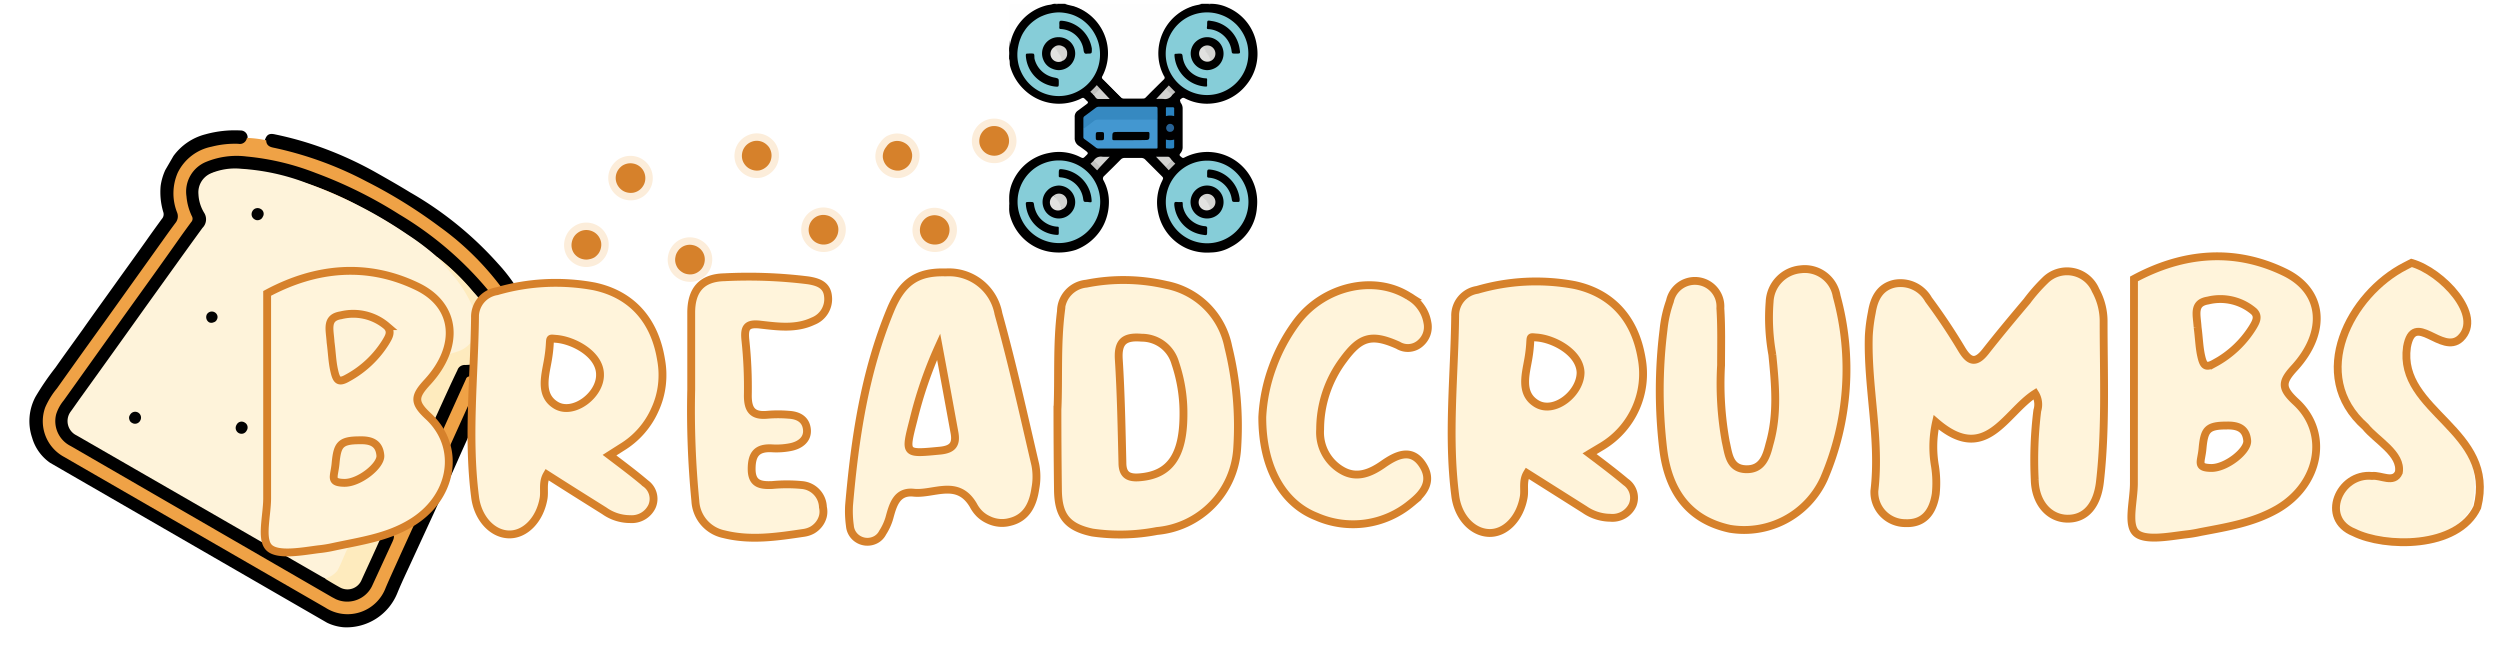 <svg id="Livello_1" data-name="Livello 1" xmlns="http://www.w3.org/2000/svg" xmlns:xlink="http://www.w3.org/1999/xlink" viewBox="0 0 242 64.63">
  <defs>
    <style>
      .cls-1, .cls-15, .cls-17 {
        fill: none;
      }

      .cls-2 {
        clip-path: url(#clip-path);
      }

      .cls-3 {
        fill: #fff;
      }

      .cls-4 {
        clip-path: url(#clip-path-3);
      }

      .cls-5 {
        clip-path: url(#clip-path-4);
      }

      .cls-6 {
        clip-path: url(#clip-path-5);
      }

      .cls-7 {
        fill: #efa246;
      }

      .cls-8 {
        fill: #feebbe;
      }

      .cls-9 {
        fill: #fef3da;
      }

      .cls-10 {
        fill: #020202;
      }

      .cls-11 {
        fill: #010101;
      }

      .cls-12 {
        fill: #020201;
      }

      .cls-13 {
        clip-path: url(#clip-path-6);
      }

      .cls-14 {
        fill: #fff4db;
      }

      .cls-15 {
        stroke: #d6812b;
        stroke-width: 0.76px;
      }

      .cls-16 {
        fill: #d6812b;
      }

      .cls-17 {
        stroke: #fcedda;
        stroke-width: 0.72px;
      }

      .cls-18 {
        clip-path: url(#clip-path-10);
      }

      .cls-19 {
        clip-path: url(#clip-path-11);
      }

      .cls-20 {
        fill: #fefefe;
      }

      .cls-21 {
        fill: #141414;
      }

      .cls-22 {
        fill: #212121;
      }

      .cls-23 {
        fill: #484848;
      }

      .cls-24 {
        fill: #86cdd8;
      }

      .cls-25 {
        fill: #4397d0;
      }

      .cls-26 {
        fill: #3689c1;
      }

      .cls-27 {
        fill: #d3d3d1;
      }

      .cls-28 {
        fill: #2a83c0;
      }

      .cls-29 {
        fill: #286395;
      }

      .cls-30 {
        fill: #c2c2c0;
      }

      .cls-31 {
        fill: #000101;
      }

      .cls-32 {
        fill: #010202;
      }

      .cls-33 {
        fill: #e1e1df;
      }

      .cls-34 {
        fill: #e2e2e0;
      }
    </style>
    <clipPath id="clip-path" transform="translate(0 0)">
      <rect class="cls-1" y="-0" width="242" height="64.63"/>
    </clipPath>
    <clipPath id="clip-path-3" transform="translate(0 0)">
      <rect class="cls-1" y="-0" width="242" height="63.91"/>
    </clipPath>
    <clipPath id="clip-path-4" transform="translate(0 0)">
      <rect class="cls-1" x="8.259" y="14.723" width="40.21" height="40.93" transform="translate(-16.292 42.157) rotate(-60)"/>
    </clipPath>
    <clipPath id="clip-path-5" transform="translate(0 0)">
      <rect class="cls-1" x="8.259" y="15.083" width="40.21" height="40.21" transform="translate(-16.292 42.157) rotate(-60)"/>
    </clipPath>
    <clipPath id="clip-path-6" transform="translate(0 0)">
      <rect class="cls-1" x="25.13" y="24.42" width="215.43" height="29.44"/>
    </clipPath>
    <clipPath id="clip-path-10" transform="translate(0 0)">
      <rect class="cls-1" x="97.3" y="-0" width="24.42" height="24.42"/>
    </clipPath>
    <clipPath id="clip-path-11" transform="translate(0 0)">
      <rect class="cls-1" x="97.66" y="0.36" width="24.06" height="24.06"/>
    </clipPath>
  </defs>
  <g class="cls-2">
    <rect class="cls-3" width="242" height="64.63"/>
  </g>
  <g class="cls-2">
    <g class="cls-4">
      <g class="cls-5">
        <g class="cls-6">
          <g>
            <path d="M31.66,60.28,4.85,44.8a4.46,4.46,0,0,1-1.74-2.43,5,5,0,0,1,.32-3.95,25.89,25.89,0,0,1,1.94-2.84c.87-1.24,1.76-2.46,2.64-3.69,1-1.43,2.05-2.87,3.07-4.3s2.06-2.86,3.08-4.3c.49-.7,1-1.4,1.5-2.09a.67.67,0,0,0,.14-.69A6.72,6.72,0,0,1,15.55,18,5.49,5.49,0,0,1,16,16.46l.79-1.36a5.53,5.53,0,0,1,3.1-2.1,10.61,10.61,0,0,1,3.41-.37.67.67,0,0,1,.65.83.78.78,0,0,1-.89.55,9.71,9.71,0,0,0-2.79.35,4.36,4.36,0,0,0-3.264,5.231q.024.105.054.209c.06.25.13.51.21.76a1.15,1.15,0,0,1-.18,1.07c-.86,1.16-1.7,2.34-2.54,3.52L12,28.75,8.93,33c-.87,1.22-1.76,2.43-2.62,3.66-.51.74-1.09,1.43-1.54,2.22a3.66,3.66,0,0,0-.48,1.38,3.94,3.94,0,0,0,.09,1.45A3.66,3.66,0,0,0,5,43.05a3.88,3.88,0,0,0,1.08,1l.17.1L31.61,58.77a3.92,3.92,0,0,0,2.51.5,3.59,3.59,0,0,0,1.23-.38,3.75,3.75,0,0,0,1-.77,4.13,4.13,0,0,0,.81-1.29l2.59-5.7,2.47-5.46c.83-1.82,1.66-3.66,2.5-5.49.28-.63.59-1.25.85-1.89a1.3,1.3,0,0,1,1-.88,5.34,5.34,0,0,0,2.28-1,4.24,4.24,0,0,0,1.53-4.52,11.54,11.54,0,0,0-2.79-5.06,32.59,32.59,0,0,0-6-5.4,49.522,49.522,0,0,0-5.28-3.29,35.82,35.82,0,0,0-9.82-3.73c-.65-.13-.81-.3-.86-.82.18-.56.42-.71,1-.58a32.681,32.681,0,0,1,4.93,1.43,35.431,35.431,0,0,1,4.68,2.17c1.15.65,2.3,1.3,3.44,2a34.11,34.11,0,0,1,8.54,6.92,16.41,16.41,0,0,1,3,4.6,6.55,6.55,0,0,1,.57,3.59,5.71,5.71,0,0,1-4,4.82c-1,.33-1,.32-1.4,1.3C45.76,41.4,45,43,44.33,44.53s-1.47,3.23-2.2,4.85L40,54c-.51,1.13-1.06,2.24-1.53,3.39a5.3,5.3,0,0,1-5.19,3.33A4.51,4.51,0,0,1,31.66,60.28Z" transform="translate(0 0)"/>
            <path class="cls-7" d="M23.9,13.35a10.741,10.741,0,0,1,1.87.23c0,.44.27.63.68.71a34.64,34.64,0,0,1,9,3.26,48.36,48.36,0,0,1,7.09,4.39,27.56,27.56,0,0,1,6.69,6.85,9.26,9.26,0,0,1,1.34,3.11,4.48,4.48,0,0,1-3.13,5.43,4.69,4.69,0,0,1-.84.21,1,1,0,0,0-.8.65c-1.15,2.57-2.32,5.14-3.48,7.71l-3.51,7.69c-.49,1.1-1,2.19-1.47,3.29a3.94,3.94,0,0,1-5.84,1.94L6.17,44.21a3.92,3.92,0,0,1-1.79-4.78A7.65,7.65,0,0,1,5.51,37.6q2.28-3.21,4.58-6.4L15,24.33c.66-.92,1.31-1.85,2-2.77a1,1,0,0,0,.14-1,5,5,0,0,1,.07-3.85,4.65,4.65,0,0,1,3.27-2.51,9.07,9.07,0,0,1,2.59-.28.69.69,0,0,0,.822-.526Q23.897,13.372,23.9,13.35Z" transform="translate(0 0)"/>
            <path d="M37.78,51.42c.4.36.44.5.22,1l-2,4.34A2.67,2.67,0,0,1,32.51,58l-.38-.2L6.85,43.18a2.69,2.69,0,0,1-1.41-3.09,4,4,0,0,1,.73-1.33L12,30.59c1.81-2.52,3.6-5,5.4-7.56.36-.51.72-1,1.1-1.52a.48.48,0,0,0,.07-.59A5.52,5.52,0,0,1,18.05,19,3.11,3.11,0,0,1,20,15.65a7.78,7.78,0,0,1,3.88-.5,24.69,24.69,0,0,1,6.67,1.59,42.911,42.911,0,0,1,8.08,4,33.46,33.46,0,0,1,8.57,7.29,10.26,10.26,0,0,1,2.08,3.82,3.3,3.3,0,0,1-2.45,4.35,6.38,6.38,0,0,1-1.35.24.36.36,0,0,0-.38.27l-5.43,12c-.08.18-.17.35-.25.53-.25.57-.48.66-1,.37-.33-.12-.3-.38-.23-.64a7.911,7.911,0,0,1,.49-1.16c1.06-2.31,2.1-4.62,3.16-6.94.72-1.57,1.46-3.15,2.13-4.74a1.35,1.35,0,0,1,1.36-1,3.51,3.51,0,0,0,1.84-.47,1.87,1.87,0,0,0,1-1.93,5.44,5.44,0,0,0-.86-2.33,21.34,21.34,0,0,0-5-5.51,37.187,37.187,0,0,0-3.24-2.4A42.461,42.461,0,0,0,34.85,20,31,31,0,0,0,24.5,16.52a8.82,8.82,0,0,0-3.47.11,2.09,2.09,0,0,0-1.61,2.78,5.86,5.86,0,0,0,.52,1.31.93.93,0,0,1,0,1.07c-.52.81-1.12,1.57-1.67,2.36q-1.55,2.18-3.1,4.33L11.6,33.41C10.43,35,9.27,36.65,8.11,38.28L7,39.85A1.37,1.37,0,0,0,7.48,42L31.37,55.81l.17.1c.48.29,1,.57,1.45.84a1.36,1.36,0,0,0,.53.16,1.33,1.33,0,0,0,.56-.06,1.47,1.47,0,0,0,.48-.29,1.39,1.39,0,0,0,.33-.46c.58-1.26,1.16-2.53,1.72-3.8a3.361,3.361,0,0,1,.41-.71.52.52,0,0,1,.76-.17Z" transform="translate(0 0)"/>
            <path class="cls-8" d="M37.78,51.42a.68.68,0,0,0-.846.457L36.93,51.89c-.62,1.42-1.28,2.82-1.92,4.23a1.48,1.48,0,0,1-2.07.76c-.49-.27-1-.57-1.45-.85,0-.13.13-.17.22-.21a2.54,2.54,0,0,0,1.18-1.4c.6-1.35,1.21-2.69,1.82-4L36.23,47c.63-1.36,1.24-2.73,1.86-4.09.48-1,.95-2.09,1.42-3.14l1.83-4c.15-.35.33-.69.47-1a.78.78,0,0,1,.8-.55,5,5,0,0,0,1.75-.37A2.5,2.5,0,0,0,46,31a7.15,7.15,0,0,0-1.07-2.67,18,18,0,0,0-2.38-3c-.11-.12-.32-.21-.22-.45a23.001,23.001,0,0,1,3.48,3.36A11.62,11.62,0,0,1,48,31.58c.8,2,.08,3.31-2.07,3.66a5.281,5.281,0,0,1-.9.09.76.76,0,0,0-.46.12.69.69,0,0,0-.29.38C43.61,37.21,43,38.58,42.35,40q-1.43,3.12-2.83,6.24c-.41.91-.81,1.81-1.23,2.71a.59.59,0,0,0,.1.72c.16.17.09.35,0,.53C38.2,50.58,38,51,37.78,51.42Z" transform="translate(0 0)"/>
            <path class="cls-9" d="M42.32,24.89l1.3,1.49a12.64,12.64,0,0,1,2.06,3.16,4.54,4.54,0,0,1,.45,2.08A2.59,2.59,0,0,1,44.37,34a6.19,6.19,0,0,1-1.94.38.45.45,0,0,0-.47.36c-.24.61-.55,1.2-.82,1.8-.39.86-.77,1.73-1.16,2.59-.26.59-.55,1.18-.81,1.77-.41.89-.81,1.79-1.21,2.69s-.74,1.6-1.1,2.4-.81,1.8-1.21,2.69l-.78,1.7c-.4.89-.78,1.81-1.21,2.68-.36.72-.62,1.49-1,2.18A2.32,2.32,0,0,1,31.5,56l-.28-.14L7.42,42.15A1.54,1.54,0,0,1,6.8,39.9c.3-.41.59-.83.88-1.24q3.27-4.54,6.52-9.1c1.8-2.5,3.58-5,5.4-7.5a1.17,1.17,0,0,0,.15-1.48,3.77,3.77,0,0,1-.54-1.78,2,2,0,0,1,1.16-2,6,6,0,0,1,3-.46,21.35,21.35,0,0,1,6.31,1.38,43.37,43.37,0,0,1,9.79,5A23.321,23.321,0,0,1,42.32,24.89Z" transform="translate(0 0)"/>
            <path class="cls-10" d="M33.05,30a.57.57,0,0,1-.21-.778L32.86,29.19a.49.49,0,0,1,.34-.27.55.55,0,0,1,.43.06.6.6,0,0,1-.13,1.07A.54.54,0,0,1,33.05,30Z" transform="translate(0 0)"/>
            <path class="cls-10" d="M42.37,31a.58.58,0,0,1-.28-.35.6.6,0,0,1,.82-.69.59.59,0,0,1-.54,1Z" transform="translate(0 0)"/>
            <path class="cls-11" d="M35.71,40a.51.51,0,0,1-.33.28.52.52,0,0,1-.44,0,.54.54,0,0,1-.28-.36.55.55,0,0,1,.08-.45.54.54,0,0,1,.34-.27.49.49,0,0,1,.44.07.53.53,0,0,1,.193.724Z" transform="translate(0 0)"/>
            <path class="cls-11" d="M23.09,41.91a.58.58,0,0,1-.26-.35.57.57,0,0,1,.07-.44.54.54,0,0,1,.35-.29.55.55,0,0,1,.45.08.54.54,0,0,1,.197.738q-.013.022-.027.042a.56.56,0,0,1-.34.28A.57.57,0,0,1,23.09,41.91Z" transform="translate(0 0)"/>
            <path class="cls-10" d="M33.15,51.27a.53.53,0,0,1,.22.76.57.57,0,0,1-.757.277L32.58,52.29a.51.51,0,0,1-.27-.34.6.6,0,0,1,.84-.68Z" transform="translate(0 0)"/>
            <path class="cls-10" d="M12.79,40.94a.49.49,0,0,1-.27-.34.47.47,0,0,1,.06-.43.566.566,0,1,1,1,.53h0a.56.56,0,0,1-.33.29A.53.53,0,0,1,12.79,40.94Z" transform="translate(0 0)"/>
            <path class="cls-10" d="M25.43,21a.5.5,0,0,1-.34.29.51.51,0,0,1-.45-.06.56.56,0,0,1-.27-.35.59.59,0,0,1,.07-.45.55.55,0,0,1,.36-.27.57.57,0,0,1,.44.07.53.53,0,0,1,.19.77Z" transform="translate(0 0)"/>
            <path class="cls-12" d="M21,30.92a.47.47,0,0,1-.32.28.52.52,0,0,1-.44,0,.58.58,0,0,1-.26-.35.59.59,0,0,1,.05-.43.56.56,0,0,1,1,.1A.49.49,0,0,1,21,30.92Z" transform="translate(0 0)"/>
          </g>
        </g>
      </g>
    </g>
  </g>
  <g class="cls-13">
    <g>
      <path class="cls-14" d="M34.82,42.62c-1.91,0-2.17.44-2.34,2.27-.12,1.28-.61,1.82.84,1.85s3.57-1.66,3.5-2.64C36.72,42.86,35.88,42.59,34.82,42.62ZM32,33.13c.13.95.15,1.83.34,2.69.22,1,.42,1.28,1.32.76a9.89,9.89,0,0,0,3.68-3.47c.29-.49.63-1,.1-1.54A5,5,0,0,0,33,30.52C31.51,30.75,31.93,31.9,32,33.13ZM25.86,28.4c4.75-2.54,9.71-3,14.56-.65,3.79,1.84,4.13,5.79.95,9.24-1.26,1.37-1.37,1.95.09,3.3,3.28,3.05,2.36,8-1.78,10.4-2.26,1.34-4.77,1.68-7.38,2.24a12.49,12.49,0,0,1-1.49.24c-1.6.21-3.95.65-4.77-.17s-.18-3.12-.18-4.77Z" transform="translate(0 0)"/>
      <path class="cls-15" d="M34.82,42.62c-1.91,0-2.17.44-2.34,2.27-.12,1.28-.61,1.82.84,1.85s3.57-1.66,3.5-2.64C36.72,42.86,35.88,42.59,34.82,42.62ZM32,33.13c.13.95.15,1.83.34,2.69.22,1,.42,1.28,1.32.76a9.89,9.89,0,0,0,3.68-3.47c.29-.49.63-1,.1-1.54A5,5,0,0,0,33,30.52C31.51,30.75,31.93,31.9,32,33.13ZM25.86,28.4c4.75-2.54,9.71-3,14.56-.65,3.79,1.84,4.13,5.79.95,9.24-1.26,1.37-1.37,1.95.09,3.3,3.28,3.05,2.36,8-1.78,10.4-2.26,1.34-4.77,1.68-7.38,2.24a12.49,12.49,0,0,1-1.49.24c-1.6.21-3.95.65-4.77-.17s-.18-3.12-.18-4.77Z" transform="translate(0 0)"/>
      <path class="cls-14" d="M239.346,49c-2,3.91-8.56,4-11.47,2.54-3.322-1.313-1.456-5.778,1.74-5.47.88-.1,2.1.76,2.59-.34.318-1.801-2.187-3.114-3.23-4.42-5.632-4.969-1.473-12.85,3.867-15.56h1.811c2.244,1.122,5.795,4.813,3.522,7-1.821,1.695-4.513-2.812-5.18.83C232.089,39.905,241.051,40.569,239.346,49Z" transform="translate(0 0)"/>
      <path class="cls-15" d="M239.804,49.099c-1.908,4.088-9.018,3.901-11.928,2.441-3.322-1.313-1.456-5.778,1.74-5.47.88-.1,2.1.76,2.59-.34.318-1.801-2.187-3.114-3.23-4.42-5.632-4.969-1.473-12.85,3.867-15.56l.59-.304c2.927.817,7.017,5.116,4.743,7.304-1.821,1.695-4.513-2.812-5.18.83C232.089,39.905,241.706,41.56,239.804,49.099Z" transform="translate(0 0)"/>
      <path class="cls-14" d="M197,38.1c-2.91,1.86-4.79,6.92-9.59,2.77a10.86,10.86,0,0,0-.1,4.27,10.391,10.391,0,0,1,.07,2.67c-.3,1.95-1.3,2.9-2.94,2.83a3,3,0,0,1-3.002-2.998q0-.061.002-.122c.6-5-.69-10-.54-15a15.699,15.699,0,0,1,.29-2.26c.21-1.33.76-2.48,2.2-2.8A3.1,3.1,0,0,1,186.68,29c1.14,1.53,2.19,3.11,3.17,4.74.74,1.26,1.37,1.53,2.35.29,1.29-1.64,2.63-3.25,4-4.87a16.791,16.791,0,0,1,1.75-2,3,3,0,0,1,4.9.93,6.25,6.25,0,0,1,.78,3.11c0,5.13.23,10.29-.35,15.4-.26,2.32-1.38,3.63-3.15,3.61s-3.13-1.53-3.17-3.81a38.91,38.91,0,0,1,.25-6.65A2,2,0,0,0,197,38.1Z" transform="translate(0 0)"/>
      <path class="cls-15" d="M197,38.1c-2.91,1.86-4.79,6.92-9.59,2.77a10.86,10.86,0,0,0-.1,4.27,10.391,10.391,0,0,1,.07,2.67c-.3,1.95-1.3,2.9-2.94,2.83a3,3,0,0,1-3.002-2.998q0-.061.002-.122c.6-5-.69-10-.54-15a15.699,15.699,0,0,1,.29-2.26c.21-1.33.76-2.48,2.2-2.8A3.1,3.1,0,0,1,186.68,29c1.14,1.53,2.19,3.11,3.17,4.74.74,1.26,1.37,1.53,2.35.29,1.29-1.64,2.63-3.25,4-4.87a16.791,16.791,0,0,1,1.75-2,3,3,0,0,1,4.9.93,6.25,6.25,0,0,1,.78,3.11c0,5.13.23,10.29-.35,15.4-.26,2.32-1.38,3.63-3.15,3.61s-3.13-1.53-3.17-3.81a38.91,38.91,0,0,1,.25-6.65A2,2,0,0,0,197,38.1Z" transform="translate(0 0)"/>
      <path class="cls-14" d="M58.08,36.19c-.06-1.92-2.56-3.26-4.26-3.39-.86-.06-.41-.22-.76,1.91-.24,1.52-.92,3.51.76,4.52s4.33-1,4.26-3ZM59,44.06c1.32,1,2.44,1.84,3.5,2.74a1.83,1.83,0,0,1,.62,2.2A2.16,2.16,0,0,1,61,50.25a4.3,4.3,0,0,1-2.5-.8c-1.82-1.14-3.64-2.28-5.56-3.51-.45.77-.2,1.56-.32,2.29-.35,2.07-1.79,3.57-3.41,3.5s-3-1.64-3.23-3.68c-.73-5.77-.07-11.53,0-17.3a2.51,2.51,0,0,1,2.12-2.56,20.4,20.4,0,0,1,9.41-.47c3.63.77,5.86,3.27,6.48,7.09a8.18,8.18,0,0,1,.08,2.47,7.92,7.92,0,0,1-.67,2.37,8.101,8.101,0,0,1-3.22,3.66Z" transform="translate(0 0)"/>
      <path class="cls-15" d="M58.08,36.19c-.06-1.92-2.56-3.26-4.26-3.39-.86-.06-.41-.22-.76,1.91-.24,1.52-.92,3.51.76,4.52s4.33-1,4.26-3ZM59,44.06c1.32,1,2.44,1.84,3.5,2.74a1.83,1.83,0,0,1,.62,2.2A2.16,2.16,0,0,1,61,50.25a4.3,4.3,0,0,1-2.5-.8c-1.82-1.14-3.64-2.28-5.56-3.51-.45.77-.2,1.56-.32,2.29-.35,2.07-1.79,3.57-3.41,3.5s-3-1.64-3.23-3.68c-.73-5.77-.07-11.53,0-17.3a2.51,2.51,0,0,1,2.12-2.56,20.4,20.4,0,0,1,9.41-.47c3.63.77,5.86,3.27,6.48,7.09a8.18,8.18,0,0,1,.08,2.47,7.92,7.92,0,0,1-.67,2.37,8.101,8.101,0,0,1-3.22,3.66Z" transform="translate(0 0)"/>
      <path class="cls-14" d="M114.56,40.13a15.09,15.09,0,0,0-.8-5,3.37,3.37,0,0,0-3.25-2.44c-1.64-.14-2.32.35-2.21,2.1.21,3.34.27,6.69.35,10,0,1.21.61,1.51,1.7,1.41,2.9-.24,4.2-2.09,4.21-6.06Zm-12.2-.47c.14-2.95-.07-6.25.34-9.53a2.71,2.71,0,0,1,2.46-2.67,18.36,18.36,0,0,1,7.74.12,7.6,7.6,0,0,1,6,6,32.13,32.13,0,0,1,.86,9.82,8.55,8.55,0,0,1-7.77,8,18.75,18.75,0,0,1-6.25.15c-2.44-.52-3.3-1.61-3.33-4.12S102.36,42.5,102.36,39.66Z" transform="translate(0 0)"/>
      <path class="cls-15" d="M114.56,40.13a15.09,15.09,0,0,0-.8-5,3.37,3.37,0,0,0-3.25-2.44c-1.64-.14-2.32.35-2.21,2.1.21,3.34.27,6.69.35,10,0,1.21.61,1.51,1.7,1.41,2.9-.24,4.2-2.09,4.21-6.06Zm-12.2-.47c.14-2.95-.07-6.25.34-9.53a2.71,2.71,0,0,1,2.46-2.67,18.36,18.36,0,0,1,7.74.12,7.6,7.6,0,0,1,6,6,32.13,32.13,0,0,1,.86,9.82,8.55,8.55,0,0,1-7.77,8,18.75,18.75,0,0,1-6.25.15c-2.44-.52-3.3-1.61-3.33-4.12S102.36,42.5,102.36,39.66Z" transform="translate(0 0)"/>
      <path class="cls-14" d="M166.6,35.36a31.57,31.57,0,0,0,.45,7.39c.27,1.15.34,2.61,1.94,2.67s2-1.24,2.29-2.41c.84-2.87.57-5.78.28-8.69a19.899,19.899,0,0,1-.26-5.11,3.3,3.3,0,0,1,3-3.14,3.13,3.13,0,0,1,3.49,2.6,26.82,26.82,0,0,1-1.24,17.69,8.49,8.49,0,0,1-9.09,4.83c-3.9-.84-6-3.55-6.48-7.88a47.701,47.701,0,0,1,.05-11.39,11.56,11.56,0,0,1,.62-2.77,2.47,2.47,0,0,1,4.88.69C166.65,31.66,166.6,33.52,166.6,35.36Z" transform="translate(0 0)"/>
      <path class="cls-15" d="M166.6,35.36a31.57,31.57,0,0,0,.45,7.39c.27,1.15.34,2.61,1.94,2.67s2-1.24,2.29-2.41c.84-2.87.57-5.78.28-8.69a19.899,19.899,0,0,1-.26-5.11,3.3,3.3,0,0,1,3-3.14,3.13,3.13,0,0,1,3.49,2.6,26.82,26.82,0,0,1-1.24,17.69,8.49,8.49,0,0,1-9.09,4.83c-3.9-.84-6-3.55-6.48-7.88a47.701,47.701,0,0,1,.05-11.39,11.56,11.56,0,0,1,.62-2.77,2.47,2.47,0,0,1,4.88.69C166.65,31.66,166.6,33.52,166.6,35.36Z" transform="translate(0 0)"/>
      <path class="cls-14" d="M90.86,33.56a40.061,40.061,0,0,0-2.43,7.06c-.87,3.39-.88,3.33,2.59,3,1.19-.12,1.57-.61,1.38-1.7C91.92,39.28,91.44,36.66,90.86,33.56ZM82.19,48.91c.56-6.45,1.5-12.84,4-18.89,1.14-2.75,2.61-3.73,5.36-3.65a4.87,4.87,0,0,1,5.1,4C98,35.22,99.08,40.11,100.22,45a6.08,6.08,0,0,1,0,2.29c-.22,1.52-.84,2.86-2.49,3.24a2.88,2.88,0,0,1-1,.08,3,3,0,0,1-1-.27,3.06,3.06,0,0,1-.88-.58,3.29,3.29,0,0,1-.63-.85c-1.53-2.61-3.85-1-5.8-1.22-1.65-.16-2,1.25-2.34,2.49a5.41,5.41,0,0,1-.64,1.38,1.57,1.57,0,0,1-.74.72,1.72,1.72,0,0,1-2-.39,1.67,1.67,0,0,1-.43-1A10.285,10.285,0,0,1,82.19,48.91Z" transform="translate(0 0)"/>
      <path class="cls-15" d="M90.86,33.56a40.061,40.061,0,0,0-2.43,7.06c-.87,3.39-.88,3.33,2.59,3,1.19-.12,1.57-.61,1.38-1.7C91.92,39.28,91.44,36.66,90.86,33.56ZM82.19,48.91c.56-6.45,1.5-12.84,4-18.89,1.14-2.75,2.61-3.73,5.36-3.65a4.87,4.87,0,0,1,5.1,4C98,35.22,99.08,40.11,100.22,45a6.08,6.08,0,0,1,0,2.29c-.22,1.52-.84,2.86-2.49,3.24a2.88,2.88,0,0,1-1,.08,3,3,0,0,1-1-.27,3.06,3.06,0,0,1-.88-.58,3.29,3.29,0,0,1-.63-.85c-1.53-2.61-3.85-1-5.8-1.22-1.65-.16-2,1.25-2.34,2.49a5.41,5.41,0,0,1-.64,1.38,1.57,1.57,0,0,1-.74.72,1.72,1.72,0,0,1-2-.39,1.67,1.67,0,0,1-.43-1A10.285,10.285,0,0,1,82.19,48.91Z" transform="translate(0 0)"/>
      <path class="cls-14" d="M66.91,37.7V30.27c0-2.18,1-3.37,3.17-3.43a46.501,46.501,0,0,1,8.17.3c.93.15,1.79.44,1.9,1.52a2.29,2.29,0,0,1-1.45,2.43c-1.63.77-3.37.53-5.06.34-1.37-.17-1.62.27-1.48,1.54a43.001,43.001,0,0,1,.23,5.32c0,1.36.44,2,1.89,1.86a12,12,0,0,1,2.08,0c.9.05,1.65.43,1.75,1.42s-.7,1.55-1.64,1.72a6.999,6.999,0,0,1-1.71.11c-1.47-.09-2,.54-2,2s.85,1.6,2,1.55a15,15,0,0,1,2.84,0,2.22,2.22,0,0,1,2.06,2.15,1.92,1.92,0,0,1,0,.86,2.1,2.1,0,0,1-.38.78,2.23,2.23,0,0,1-.65.57,2.4,2.4,0,0,1-.82.27c-2.56.38-5.15.78-7.74.13a3.47,3.47,0,0,1-2.76-3.22A90.909,90.909,0,0,1,66.91,37.7Z" transform="translate(0 0)"/>
      <path class="cls-15" d="M66.91,37.7V30.27c0-2.18,1-3.37,3.17-3.43a46.501,46.501,0,0,1,8.17.3c.93.15,1.79.44,1.9,1.52a2.29,2.29,0,0,1-1.45,2.43c-1.63.77-3.37.53-5.06.34-1.37-.17-1.62.27-1.48,1.54a43.001,43.001,0,0,1,.23,5.32c0,1.36.44,2,1.89,1.86a12,12,0,0,1,2.08,0c.9.05,1.65.43,1.75,1.42s-.7,1.55-1.64,1.72a6.999,6.999,0,0,1-1.71.11c-1.47-.09-2,.54-2,2s.85,1.6,2,1.55a15,15,0,0,1,2.84,0,2.22,2.22,0,0,1,2.06,2.15,1.92,1.92,0,0,1,0,.86,2.1,2.1,0,0,1-.38.78,2.23,2.23,0,0,1-.65.57,2.4,2.4,0,0,1-.82.27c-2.56.38-5.15.78-7.74.13a3.47,3.47,0,0,1-2.76-3.22A90.909,90.909,0,0,1,66.91,37.7Z" transform="translate(0 0)"/>
      <path class="cls-14" d="M122.19,40.37a16.48,16.48,0,0,1,1-4.86,16.86,16.86,0,0,1,2.35-4.36c2.63-3.49,7.51-4.57,10.82-2.48a3.47,3.47,0,0,1,1.19,1.06,3.52,3.52,0,0,1,.62,1.48,2.07,2.07,0,0,1-.07,1.13,2.13,2.13,0,0,1-.65.92,1.82,1.82,0,0,1-2.12.16c-2.57-1.15-3.66-.82-5.3,1.42a11.24,11.24,0,0,0-2.24,6.73,4.24,4.24,0,0,0,2.18,4c1.37.76,2.67.24,3.9-.62s2.71-1.64,3.81,0,.1,2.82-1.11,3.78A8.78,8.78,0,0,1,127.42,50C124.19,48.73,122.18,45.27,122.19,40.37Z" transform="translate(0 0)"/>
      <path class="cls-15" d="M122.19,40.37a16.48,16.48,0,0,1,1-4.86,16.86,16.86,0,0,1,2.35-4.36c2.63-3.49,7.51-4.57,10.82-2.48a3.47,3.47,0,0,1,1.19,1.06,3.52,3.52,0,0,1,.62,1.48,2.07,2.07,0,0,1-.07,1.13,2.13,2.13,0,0,1-.65.92,1.82,1.82,0,0,1-2.12.16c-2.57-1.15-3.66-.82-5.3,1.42a11.24,11.24,0,0,0-2.24,6.73,4.24,4.24,0,0,0,2.18,4c1.37.76,2.67.24,3.9-.62s2.71-1.64,3.81,0,.1,2.82-1.11,3.78A8.78,8.78,0,0,1,127.42,50C124.19,48.73,122.18,45.27,122.19,40.37Z" transform="translate(0 0)"/>
      <path class="cls-14" d="M215.53,41.19c-1.9,0-2.16.43-2.33,2.27-.12,1.28-.62,1.81.83,1.84s3.58-1.66,3.5-2.64C217.43,41.44,216.59,41.16,215.53,41.19Zm-2.8-9.49c.13.95.15,1.84.33,2.69.22,1,.42,1.28,1.33.76a9.83,9.83,0,0,0,3.67-3.46c.3-.5.63-1.05.11-1.55a5,5,0,0,0-4.43-1.05C212.24,29.32,212.66,30.48,212.73,31.7ZM206.57,27c4.75-2.56,9.71-3,14.56-.66,3.81,1.83,4.14,5.78,1,9.24-1.26,1.37-1.36,1.95.09,3.3,3.29,3,2.36,8-1.78,10.4C218.13,50.6,215.63,51,213,51.5a12.659,12.659,0,0,1-1.48.24c-1.61.2-3.95.65-4.78-.18s-.18-3.12-.18-4.77Z" transform="translate(0 0)"/>
      <path class="cls-15" d="M215.53,41.19c-1.9,0-2.16.43-2.33,2.27-.12,1.28-.62,1.81.83,1.84s3.58-1.66,3.5-2.64C217.43,41.44,216.59,41.16,215.53,41.19Zm-2.8-9.49c.13.95.15,1.84.33,2.69.22,1,.42,1.28,1.33.76a9.83,9.83,0,0,0,3.67-3.46c.3-.5.63-1.05.11-1.55a5,5,0,0,0-4.43-1.05C212.24,29.32,212.66,30.48,212.73,31.7ZM206.57,27c4.75-2.56,9.71-3,14.56-.66,3.81,1.83,4.14,5.78,1,9.24-1.26,1.37-1.36,1.95.09,3.3,3.29,3,2.36,8-1.78,10.4C218.13,50.6,215.63,51,213,51.5a12.659,12.659,0,0,1-1.48.24c-1.61.2-3.95.65-4.78-.18s-.18-3.12-.18-4.77Z" transform="translate(0 0)"/>
      <path class="cls-14" d="M153,36.05c-.07-1.9-2.56-3.26-4.27-3.38-.86-.06-.42-.22-.76,1.9-.24,1.53-.92,3.51.79,4.52S153,38.07,153,36.05Zm.87,7.87c1.33,1,2.45,1.85,3.51,2.74a1.86,1.86,0,0,1,.66,2.22,2.15,2.15,0,0,1-2.16,1.24,4.45,4.45,0,0,1-2.5-.8l-5.56-3.51c-.46.76-.2,1.56-.32,2.28-.35,2.08-1.79,3.58-3.41,3.5s-3-1.62-3.23-3.67c-.73-5.77-.07-11.53,0-17.3A2.51,2.51,0,0,1,143,28.06a20.26,20.26,0,0,1,9.41-.47c3.63.78,5.86,3.27,6.5,7.09a8.183,8.183,0,0,1-3.8,8.5Z" transform="translate(0 0)"/>
      <path class="cls-15" d="M153,36.05c-.07-1.9-2.56-3.26-4.27-3.38-.86-.06-.42-.22-.76,1.9-.24,1.53-.92,3.51.79,4.52S153,38.07,153,36.05Zm.87,7.87c1.33,1,2.45,1.85,3.51,2.74a1.86,1.86,0,0,1,.66,2.22,2.15,2.15,0,0,1-2.16,1.24,4.45,4.45,0,0,1-2.5-.8l-5.56-3.51c-.46.76-.2,1.56-.32,2.28-.35,2.08-1.79,3.58-3.41,3.5s-3-1.62-3.23-3.67c-.73-5.77-.07-11.53,0-17.3A2.51,2.51,0,0,1,143,28.06a20.26,20.26,0,0,1,9.41-.47c3.63.78,5.86,3.27,6.5,7.09a8.183,8.183,0,0,1-3.8,8.5Z" transform="translate(0 0)"/>
    </g>
  </g>
  <g class="cls-4">
    <g>
      <path class="cls-16" d="M57.1,25.45a1.65,1.65,0,0,1-.7,0,1.74,1.74,0,0,1-.65-.26,1.79,1.79,0,0,1-.5-.49A1.77,1.77,0,0,1,55,23.37a1.93,1.93,0,0,1,.26-.65,1.8,1.8,0,0,1,.49-.5,1.71,1.71,0,0,1,.65-.28,1.83,1.83,0,0,1,.7,0,1.93,1.93,0,0,1,.65.26,1.79,1.79,0,0,1,.5.49,1.92,1.92,0,0,1,.28.64,1.83,1.83,0,0,1,0,.7,1.9,1.9,0,0,1-.26.66,2.11,2.11,0,0,1-.49.5A1.87,1.87,0,0,1,57.1,25.45Z" transform="translate(0 0)"/>
      <path class="cls-17" d="M57.1,25.45a1.65,1.65,0,0,1-.7,0,1.74,1.74,0,0,1-.65-.26,1.79,1.79,0,0,1-.5-.49A1.77,1.77,0,0,1,55,23.37a1.93,1.93,0,0,1,.26-.65,1.8,1.8,0,0,1,.49-.5,1.71,1.71,0,0,1,.65-.28,1.83,1.83,0,0,1,.7,0,1.93,1.93,0,0,1,.65.26,1.79,1.79,0,0,1,.5.49,1.92,1.92,0,0,1,.28.64,1.83,1.83,0,0,1,0,.7,1.9,1.9,0,0,1-.26.66,2.11,2.11,0,0,1-.49.5A1.87,1.87,0,0,1,57.1,25.45Z" transform="translate(0 0)"/>
      <path class="cls-16" d="M61.41,19a1.83,1.83,0,0,1-.7,0,1.74,1.74,0,0,1-.65-.26,1.84,1.84,0,0,1-.78-1.13,1.78,1.78,0,0,1,.25-1.35,2,2,0,0,1,.49-.51,1.87,1.87,0,0,1,.65-.27,1.83,1.83,0,0,1,.7,0,1.74,1.74,0,0,1,.65.26,1.79,1.79,0,0,1,.5.49,1.82,1.82,0,0,1,.28,1.34,1.68,1.68,0,0,1-.26.65,1.76,1.76,0,0,1-.48.5A1.78,1.78,0,0,1,61.41,19Z" transform="translate(0 0)"/>
      <path class="cls-17" d="M61.41,19a1.83,1.83,0,0,1-.7,0,1.74,1.74,0,0,1-.65-.26,1.84,1.84,0,0,1-.78-1.13,1.78,1.78,0,0,1,.25-1.35,2,2,0,0,1,.49-.51,1.87,1.87,0,0,1,.65-.27,1.83,1.83,0,0,1,.7,0,1.74,1.74,0,0,1,.65.26,1.79,1.79,0,0,1,.5.49,1.82,1.82,0,0,1,.28,1.34,1.68,1.68,0,0,1-.26.65,1.76,1.76,0,0,1-.48.5A1.78,1.78,0,0,1,61.41,19Z" transform="translate(0 0)"/>
      <path class="cls-16" d="M67.16,26.89a1.83,1.83,0,0,1-.7,0,1.68,1.68,0,0,1-.65-.26,1.83,1.83,0,0,1-.51-.49,1.9,1.9,0,0,1-.27-.64,1.65,1.65,0,0,1,0-.7,1.68,1.68,0,0,1,.26-.65,1.74,1.74,0,0,1,1.13-.78,1.65,1.65,0,0,1,.7,0,1.74,1.74,0,0,1,.65.26,1.751,1.751,0,0,1,.78,1.83,1.74,1.74,0,0,1-.26.65,1.67,1.67,0,0,1-.49.5A1.74,1.74,0,0,1,67.16,26.89Z" transform="translate(0 0)"/>
      <path class="cls-17" d="M67.16,26.89a1.83,1.83,0,0,1-.7,0,1.68,1.68,0,0,1-.65-.26,1.83,1.83,0,0,1-.51-.49,1.9,1.9,0,0,1-.27-.64,1.65,1.65,0,0,1,0-.7,1.68,1.68,0,0,1,.26-.65,1.74,1.74,0,0,1,1.13-.78,1.65,1.65,0,0,1,.7,0,1.74,1.74,0,0,1,.65.26,1.751,1.751,0,0,1,.78,1.83,1.74,1.74,0,0,1-.26.65,1.67,1.67,0,0,1-.49.5A1.74,1.74,0,0,1,67.16,26.89Z" transform="translate(0 0)"/>
      <path class="cls-16" d="M73.62,16.84a1.83,1.83,0,0,1-.7,0,1.93,1.93,0,0,1-.65-.26,1.8,1.8,0,0,1-.5-.49,1.71,1.71,0,0,1-.28-.65,1.83,1.83,0,0,1,0-.7,1.74,1.74,0,0,1,.26-.65,1.79,1.79,0,0,1,.49-.5,1.92,1.92,0,0,1,.64-.28,1.78,1.78,0,0,1,1.35.25,2,2,0,0,1,.51.49,1.87,1.87,0,0,1,.27.65,1.83,1.83,0,0,1,0,.7,1.74,1.74,0,0,1-.26.65,1.79,1.79,0,0,1-.49.5A1.84,1.84,0,0,1,73.62,16.84Z" transform="translate(0 0)"/>
      <path class="cls-17" d="M73.62,16.84a1.83,1.83,0,0,1-.7,0,1.93,1.93,0,0,1-.65-.26,1.8,1.8,0,0,1-.5-.49,1.71,1.71,0,0,1-.28-.65,1.83,1.83,0,0,1,0-.7,1.74,1.74,0,0,1,.26-.65,1.79,1.79,0,0,1,.49-.5,1.92,1.92,0,0,1,.64-.28,1.78,1.78,0,0,1,1.35.25,2,2,0,0,1,.51.49,1.87,1.87,0,0,1,.27.65,1.83,1.83,0,0,1,0,.7,1.74,1.74,0,0,1-.26.65,1.79,1.79,0,0,1-.49.5A1.84,1.84,0,0,1,73.62,16.84Z" transform="translate(0 0)"/>
      <path class="cls-16" d="M80.08,24a1.83,1.83,0,0,1-.7,0,1.93,1.93,0,0,1-.65-.26,1.8,1.8,0,0,1-.5-.49,1.71,1.71,0,0,1-.28-.65,1.83,1.83,0,0,1,0-.7,1.78,1.78,0,0,1,.75-1.15,1.7,1.7,0,0,1,.65-.27,1.65,1.65,0,0,1,.7,0,1.74,1.74,0,0,1,.65.26,1.9,1.9,0,0,1,.5.48,2,2,0,0,1,.28.65,1.83,1.83,0,0,1,0,.7,1.74,1.74,0,0,1-.26.65,1.64,1.64,0,0,1-.48.5A1.71,1.71,0,0,1,80.08,24Z" transform="translate(0 0)"/>
      <path class="cls-17" d="M80.08,24a1.83,1.83,0,0,1-.7,0,1.93,1.93,0,0,1-.65-.26,1.8,1.8,0,0,1-.5-.49,1.71,1.71,0,0,1-.28-.65,1.83,1.83,0,0,1,0-.7,1.78,1.78,0,0,1,.75-1.15,1.7,1.7,0,0,1,.65-.27,1.65,1.65,0,0,1,.7,0,1.74,1.74,0,0,1,.65.26,1.9,1.9,0,0,1,.5.48,2,2,0,0,1,.28.65,1.83,1.83,0,0,1,0,.7,1.74,1.74,0,0,1-.26.65,1.64,1.64,0,0,1-.48.5A1.71,1.71,0,0,1,80.08,24Z" transform="translate(0 0)"/>
      <path class="cls-16" d="M87.08,16.87a1.87,1.87,0,0,1-1.32-.39,1.808,1.808,0,0,1-.66-1.21A1.82,1.82,0,0,1,85.5,14a1.79,1.79,0,0,1,.5-.5,2,2,0,0,1,.67-.21,1.84,1.84,0,0,1,.7.07,2,2,0,0,1,.62.32,1.8,1.8,0,0,1,.45.54,2,2,0,0,1,.21.67,1.87,1.87,0,0,1-.39,1.32,1.833,1.833,0,0,1-1.18.66Z" transform="translate(0 0)"/>
      <path class="cls-17" d="M87.08,16.87a1.87,1.87,0,0,1-1.32-.39,1.808,1.808,0,0,1-.66-1.21A1.82,1.82,0,0,1,85.5,14a1.79,1.79,0,0,1,.5-.5,2,2,0,0,1,.67-.21,1.84,1.84,0,0,1,.7.07,2,2,0,0,1,.62.32,1.8,1.8,0,0,1,.45.54,2,2,0,0,1,.21.67,1.87,1.87,0,0,1-.39,1.32,1.833,1.833,0,0,1-1.18.66Z" transform="translate(0 0)"/>
      <path class="cls-16" d="M90.85,24a1.83,1.83,0,0,1-.7,0A1.78,1.78,0,0,1,89,23.28a1.89,1.89,0,0,1-.28-.65,1.841,1.841,0,0,1,.74-1.85,1.7,1.7,0,0,1,.65-.27,1.65,1.65,0,0,1,.7,0,1.74,1.74,0,0,1,.65.26,1.76,1.76,0,0,1,.5.48,1.78,1.78,0,0,1,.28.65,1.83,1.83,0,0,1,0,.7,1.93,1.93,0,0,1-.26.65,1.8,1.8,0,0,1-.49.5A1.71,1.71,0,0,1,90.85,24Z" transform="translate(0 0)"/>
      <path class="cls-17" d="M90.85,24a1.83,1.83,0,0,1-.7,0A1.78,1.78,0,0,1,89,23.28a1.89,1.89,0,0,1-.28-.65,1.841,1.841,0,0,1,.74-1.85,1.7,1.7,0,0,1,.65-.27,1.65,1.65,0,0,1,.7,0,1.74,1.74,0,0,1,.65.26,1.76,1.76,0,0,1,.5.48,1.71,1.71,0,0,1,.28.65,1.83,1.83,0,0,1,0,.7,1.93,1.93,0,0,1-.26.65,1.8,1.8,0,0,1-.49.5A1.71,1.71,0,0,1,90.85,24Z" transform="translate(0 0)"/>
      <path class="cls-16" d="M96.6,15.4a1.83,1.83,0,0,1-.7,0,1.78,1.78,0,0,1-1.15-.75,1.74,1.74,0,0,1-.28-.64,1.83,1.83,0,0,1,0-.7,1.68,1.68,0,0,1,.26-.65,1.79,1.79,0,0,1,1.83-.79,1.68,1.68,0,0,1,.65.26A1.79,1.79,0,0,1,98,14,1.82,1.82,0,0,1,96.6,15.4Z" transform="translate(0 0)"/>
      <path class="cls-17" d="M96.6,15.4a1.83,1.83,0,0,1-.7,0,1.78,1.78,0,0,1-1.15-.75,1.74,1.74,0,0,1-.28-.64,1.83,1.83,0,0,1,0-.7,1.68,1.68,0,0,1,.26-.65,1.79,1.79,0,0,1,1.83-.79,1.68,1.68,0,0,1,.65.26A1.79,1.79,0,0,1,98,14,1.82,1.82,0,0,1,96.6,15.4Z" transform="translate(0 0)"/>
    </g>
  </g>
  <g class="cls-2">
    <g class="cls-4">
      <g class="cls-18">
        <g class="cls-19">
          <g>
            <path d="M116.33.37h.61a.34.34,0,0,0,.28,0h.14a3.88,3.88,0,0,1,1.49.36,4.7,4.7,0,0,1,2.8,3.63,4.72,4.72,0,0,1-1,3.85,4.8,4.8,0,0,1-3.2,1.79,4.65,4.65,0,0,1-2.77-.49c-.19-.1-.28,0-.4.1s0,.22,0,.32a.9.9,0,0,1,.2.61V14.2a.91.91,0,0,1-.21.63c-.08.1-.14.19,0,.3s.2.22.38.12a4.83,4.83,0,0,1,6.8,2.75,4.91,4.91,0,0,1,.22,2.08,4.63,4.63,0,0,1-2.53,3.83,4,4,0,0,1-1.92.53,4.91,4.91,0,0,1-2.36-.4,4.82,4.82,0,0,1-2.75-3.46,4.63,4.63,0,0,1,.38-3.06c.14-.3.14-.3-.09-.53l-1.51-1.51a.54.54,0,0,0-.46-.19h-1.55a.5.5,0,0,0-.41.17c-.52.53-1,1-1.58,1.57a.32.32,0,0,0-.07.43,4.35,4.35,0,0,1,.52,2.26,5.08,5.08,0,0,1-.26,1.44,4.63,4.63,0,0,1-.66,1.29,5,5,0,0,1-2.29,1.74,5.4,5.4,0,0,1-2.15.23,4.81,4.81,0,0,1-4.22-3.58,2.69,2.69,0,0,1-.07-.75v-.23a1.78,1.78,0,0,0,0-.46v-.28A3.88,3.88,0,0,1,98,17.66a4.79,4.79,0,0,1,3.54-2.85,4.55,4.55,0,0,1,3,.38c.31.15.31.15.56-.1l.11-.11c.12-.11.11-.19,0-.29s-.52-.4-.79-.58a.86.86,0,0,1-.39-.77v-2a.7.7,0,0,1,.32-.64l.85-.63c.14-.1.16-.2,0-.31h0c-.39-.39-.3-.33-.72-.14a4.84,4.84,0,0,1-5.4-1,4.92,4.92,0,0,1-1.3-2.21c-.07-.24,0-.48-.1-.71V5.39a1.78,1.78,0,0,0,0-.46V4.7a4,4,0,0,1,1-2.62A4.61,4.61,0,0,1,101.2.48c.28-.07.56-.06.83-.11h.09a.47.47,0,0,0,.33,0h.61a4.15,4.15,0,0,1,1.39.37,4.74,4.74,0,0,1,2.7,3.14,4.62,4.62,0,0,1-.33,3.44.32.32,0,0,0,.07.43c.53.52,1,1.05,1.57,1.58a.51.51,0,0,0,.42.17h1.59a.5.5,0,0,0,.4-.16c.53-.54,1.06-1.08,1.6-1.61a.28.28,0,0,0,.06-.39A4.3,4.3,0,0,1,112,5.06,4.82,4.82,0,0,1,114.43,1,4.28,4.28,0,0,1,116.33.37Z" transform="translate(0 0)"/>
            <path class="cls-20" d="M116.33.37c-.34.12-.71.15-1,.27a4.8,4.8,0,0,0-3.18,5,4.58,4.58,0,0,0,.53,1.73.22.22,0,0,1,0,.3c-.59.58-1.18,1.16-1.76,1.75a.33.33,0,0,1-.29.12H108.8a.34.34,0,0,1-.29-.12c-.58-.59-1.16-1.17-1.75-1.75a.21.21,0,0,1-.056-.292L106.71,7.37A4.78,4.78,0,0,0,103.9.59a7.999,7.999,0,0,1-.84-.22Z" transform="translate(0 0)"/>
            <path class="cls-20" d="M102,.37c-.35.09-.7.13-1,.24a4.78,4.78,0,0,0-3.28,4.07h0V.52c0-.14,0-.16.17-.16Z" transform="translate(0 0)"/>
            <path class="cls-21" d="M97.67,19.36c.09.15,0,.32,0,.47h0Z" transform="translate(0 0)"/>
            <path class="cls-21" d="M97.71,4.92a1.482,1.482,0,0,1,0,.47V4.92Z" transform="translate(0 0)"/>
            <path class="cls-22" d="M102.45.37a.24.24,0,0,1-.33,0Z" transform="translate(0 0)"/>
            <path class="cls-22" d="M117.22.37a.2.2,0,0,1-.28,0Z" transform="translate(0 0)"/>
            <path class="cls-23" d="M97.71,4.92h0V4.69h0Z" transform="translate(0 0)"/>
            <path class="cls-23" d="M97.67,19.83h0v.24h0Z" transform="translate(0 0)"/>
            <path class="cls-24" d="M116.86,1.2a4.13,4.13,0,0,1,.78.08,4.301,4.301,0,0,1,.75.23,3.83,3.83,0,0,1,.69.37,4.591,4.591,0,0,1,.6.49,4.09,4.09,0,0,1,.49.61,4,4,0,0,1,.6,1.44,4.11,4.11,0,0,1,.07.78,4,4,0,1,1-4-4Z" transform="translate(0 0)"/>
            <path class="cls-24" d="M98.5,19.53a4,4,0,1,1,4,4A4,4,0,0,1,98.5,19.53Z" transform="translate(0 0)"/>
            <path class="cls-24" d="M102.47,1.2a4.13,4.13,0,0,1,.78.08,3.81,3.81,0,0,1,.75.22,4.581,4.581,0,0,1,.69.37A4.15,4.15,0,0,1,105.8,3a4.58,4.58,0,0,1,.37.69,3.831,3.831,0,0,1,.23.75,3.94,3.94,0,0,1,.08.77,4,4,0,1,1-7.91-.75,3.81,3.81,0,0,1,.22-.75A3.26,3.26,0,0,1,99.16,3a3.641,3.641,0,0,1,.49-.61,4.16,4.16,0,0,1,.61-.5,3.261,3.261,0,0,1,.69-.37,4.001,4.001,0,0,1,.74-.23A4.13,4.13,0,0,1,102.47,1.2Z" transform="translate(0 0)"/>
            <path class="cls-24" d="M116.85,23.55a4,4,0,1,1,4-4L120.85,19.6A4,4,0,0,1,116.85,23.55Z" transform="translate(0 0)"/>
            <path class="cls-25" d="M112.05,11.58v2.64c0,.14,0,.16-.16.16h-5.56a.4.4,0,0,1-.23-.08c-.38-.29-.75-.57-1.13-.84a.23.23,0,0,1-.1-.22v-.77a.73.73,0,0,1,.32-.33c1.05-.77.59-.62,1.87-.63h4.59C111.8,11.51,111.94,11.48,112.05,11.58Z" transform="translate(0 0)"/>
            <path class="cls-26" d="M112.05,11.58h-5.73a.62.62,0,0,0-.45.15c-.32.26-.65.49-1,.74v-1a.26.26,0,0,1,.12-.23l1.07-.8a.52.52,0,0,1,.32-.11h5.46c.18,0,.22.06.21.23C112.05,10.92,112.06,11.25,112.05,11.58Z" transform="translate(0 0)"/>
            <path class="cls-27" d="M112.85,16.17l-.95-1h1.15c.19,0,.29.24.42.38s0,.1-.06.13a3.419,3.419,0,0,0-.42.43S112.92,16.2,112.85,16.17Z" transform="translate(0 0)"/>
            <path class="cls-27" d="M113.47,9.19a.79.79,0,0,1-.82.39,5.923,5.923,0,0,0-.73,0l.93-1c.07,0,.1,0,.14.06a4.159,4.159,0,0,0,.42.42S113.49,9.13,113.47,9.19Z" transform="translate(0 0)"/>
            <path class="cls-27" d="M105.87,15.56a.79.79,0,0,1,.82-.39,5.927,5.927,0,0,0,.73,0l-.94,1c-.06,0-.1,0-.13-.06a4.162,4.162,0,0,0-.42-.42S105.84,15.62,105.87,15.56Z" transform="translate(0 0)"/>
            <path class="cls-27" d="M106.48,8.58l.94,1h-1.13c-.19,0-.29-.24-.42-.38s0-.1.06-.13a3.42,3.42,0,0,0,.42-.43S106.42,8.55,106.48,8.58Z" transform="translate(0 0)"/>
            <path class="cls-28" d="M113.66,11.24a1.55,1.55,0,0,0-.8,0v-.75c0-.05,0-.11.08-.11h.58a.129.129,0,0,1,.14.16Z" transform="translate(0 0)"/>
            <path class="cls-28" d="M112.86,13.51a1.45,1.45,0,0,0,.8,0v.69a.14.14,0,0,1-.11.16,2.22,2.22,0,0,1-.63,0c-.07,0-.06-.08-.06-.13Z" transform="translate(0 0)"/>
            <path class="cls-29" d="M113.65,12.37a.35.35,0,0,1-.1.27.34.34,0,0,1-.27.12.35.35,0,0,1-.28-.09.4.4,0,0,1,0-.56.34.34,0,0,1,.27-.12A.38.38,0,0,1,113.65,12.37Z" transform="translate(0 0)"/>
            <path class="cls-30" d="M113.47,9.19a5.998,5.998,0,0,1-.62-.61l.29-.31.63.64Z" transform="translate(0 0)"/>
            <path class="cls-30" d="M106.48,8.58a5.849,5.849,0,0,1-.61.61l-.33-.31a7.619,7.619,0,0,0,.63-.64Z" transform="translate(0 0)"/>
            <path class="cls-30" d="M105.87,15.56a5.85,5.85,0,0,1,.61.61l-.28.32-.64-.64Z" transform="translate(0 0)"/>
            <path class="cls-30" d="M112.85,16.17a7.152,7.152,0,0,1,.62-.61l.3.28-.64.64Z" transform="translate(0 0)"/>
            <path d="M116.85,3.6a1.54,1.54,0,0,1,.61.12,1.67,1.67,0,0,1,.52.34,1.62,1.62,0,0,1,0,2.26,1.51,1.51,0,0,1-.52.34,1.59,1.59,0,0,1-.61.13,1.62,1.62,0,0,1-1.59-1.6,1.58,1.58,0,0,1,.12-.61,1.54,1.54,0,0,1,.35-.52,1.67,1.67,0,0,1,.52-.34A1.53,1.53,0,0,1,116.85,3.6Z" transform="translate(0 0)"/>
            <path d="M116.85,2.39c0-.43,0-.43.42-.36A3.18,3.18,0,0,1,120,4.77c.07.42.07.42-.36.42s-.38,0-.44-.37a2.41,2.41,0,0,0-2.18-2c-.14,0-.21,0-.19-.19A1.77,1.77,0,0,0,116.85,2.39Z" transform="translate(0 0)"/>
            <path d="M114.07,5.19h.09c.22,0,.29,0,.32.28a2.37,2.37,0,0,0,2.19,2.11c.14,0,.19,0,.18.19a3.53,3.53,0,0,0,0,.46c0,.14,0,.15-.16.15a3.23,3.23,0,0,1-3-3c0-.12,0-.18.15-.17Z" transform="translate(0 0)"/>
            <path d="M102.48,21.15a1.54,1.54,0,0,1-.6-.13,1.6,1.6,0,0,1-.51-.35,1.54,1.54,0,0,1-.33-.51,1.62,1.62,0,0,1-.12-.61,1.58,1.58,0,0,1,.46-1.11,1.46,1.46,0,0,1,.5-.35,1.85,1.85,0,0,1,.61-.13,1.62,1.62,0,0,1,1.59,1.6,1.58,1.58,0,0,1-.12.61,1.65,1.65,0,0,1-.35.51,1.54,1.54,0,0,1-.52.35A1.58,1.58,0,0,1,102.48,21.15Z" transform="translate(0 0)"/>
            <path d="M99.69,19.55c.37,0,.37,0,.42.37a2.63,2.63,0,0,0,.26.76,2.32,2.32,0,0,0,.49.63,2.56,2.56,0,0,0,.68.44,2.49,2.49,0,0,0,.77.19c.13,0,.19,0,.18.18s0,.22,0,.33c0,.3,0,.3-.3.28a3.2,3.2,0,0,1-2.88-2.86C99.28,19.55,99.28,19.55,99.69,19.55Z" transform="translate(0 0)"/>
            <path d="M105.28,19.55c-.38,0-.38,0-.43-.31a2.4,2.4,0,0,0-2.18-2.07c-.15,0-.2-.06-.18-.2v-.1c0-.54,0-.54.52-.46a3.21,3.21,0,0,1,2.66,3c0,.14,0,.18-.16.17Z" transform="translate(0 0)"/>
            <path d="M102.48,3.6a1.58,1.58,0,0,1,.61.12,1.67,1.67,0,0,1,.52.34,1.7,1.7,0,0,1,.35.52,1.58,1.58,0,0,1,.12.61,1.62,1.62,0,0,1-1.59,1.6,1.59,1.59,0,0,1-.61-.13A1.52,1.52,0,0,1,101,5.8a1.574,1.574,0,0,1,1.46-2.2Z" transform="translate(0 0)"/>
            <path d="M102.49,8c0,.42,0,.42-.43.37A3.2,3.2,0,0,1,99.3,5.4c0-.16,0-.22.2-.21a2.332,2.332,0,0,1,.53,0c.14.05.08.32.11.49a2.43,2.43,0,0,0,2,1.84C102.49,7.61,102.49,7.61,102.49,8Z" transform="translate(0 0)"/>
            <path d="M105.27,5.19h0c-.26.06-.34-.06-.38-.32a2.34,2.34,0,0,0-2.2-2.06c-.12,0-.16-.05-.15-.17a2.29,2.29,0,0,0,0-.37c0-.25.07-.28.28-.26a3.23,3.23,0,0,1,2.87,2.69v.07C105.69,5.19,105.69,5.19,105.27,5.19Z" transform="translate(0 0)"/>
            <path d="M118.44,19.56a1.54,1.54,0,0,1-.12.61,1.51,1.51,0,0,1-.34.52,1.62,1.62,0,0,1-1.13.46,1.595,1.595,0,1,1,1.13-2.71,1.57,1.57,0,0,1,.34.51A1.62,1.62,0,0,1,118.44,19.56Z" transform="translate(0 0)"/>
            <path d="M116.85,22.35c0,.45,0,.45-.45.37a3.2,3.2,0,0,1-2.73-2.89c0-.19,0-.31.24-.28a2.694,2.694,0,0,0,.5,0c.12,0,.06.3.1.46a2.4,2.4,0,0,0,2.07,1.88c.23,0,.31.08.27.3Z" transform="translate(0 0)"/>
            <path d="M119.65,19.55c-.37,0-.37,0-.43-.35a2.42,2.42,0,0,0-2.18-2c-.16,0-.21-.07-.19-.22v-.09c0-.52,0-.52.5-.45A3.22,3.22,0,0,1,120,19.26c0,.29,0,.29-.27.29Z" transform="translate(0 0)"/>
            <path class="cls-31" d="M109.48,13.57h-1.62c-.14,0-.19,0-.19-.19,0-.61,0-.61.6-.61h2.79c.16,0,.21,0,.21.2,0,.59,0,.59-.6.59Z" transform="translate(0 0)"/>
            <path class="cls-32" d="M106.87,13.17c0,.41,0,.41-.4.41s-.4,0-.4-.4,0-.4.41-.4S106.87,12.78,106.87,13.17Z" transform="translate(0 0)"/>
            <path class="cls-27" d="M116.36,4.58a.78.78,0,0,1,1.099.096q.022.026.041.054a.78.78,0,0,1-.28,1.16c-.12-.08-.15-.21-.21-.33A4.911,4.911,0,0,0,116.36,4.58Z" transform="translate(0 0)"/>
            <path class="cls-33" d="M116.36,4.58c.24,0,.29.29.41.45a3.36,3.36,0,0,1,.45.86.79.79,0,0,1-1-.26A.77.77,0,0,1,116.36,4.58Z" transform="translate(0 0)"/>
            <path class="cls-27" d="M102,18.93a.79.79,0,1,1,.82,1.33A13.233,13.233,0,0,0,102,18.93Z" transform="translate(0 0)"/>
            <path class="cls-34" d="M102,18.93a3.3,3.3,0,0,1,.82,1.33.781.781,0,1,1-.82-1.33Z" transform="translate(0 0)"/>
            <path class="cls-27" d="M102,4.59a.73.73,0,0,1,.84-.12.7.7,0,0,1,.46.71.73.73,0,0,1-.46.72c-.16-.25-.26-.53-.43-.78S102.13,4.76,102,4.59Z" transform="translate(0 0)"/>
            <path class="cls-34" d="M102,4.59c.25.08.33.32.45.5a1.91,1.91,0,0,1,.39.81A.78.78,0,0,1,102,4.59Z" transform="translate(0 0)"/>
            <path class="cls-27" d="M116.37,18.94a.79.79,0,0,1,1.16.2.77.77,0,0,1-.31,1.11c-.06,0-.08-.06-.11-.11a4.31,4.31,0,0,0-.7-1.12A.2.2,0,0,1,116.37,18.94Z" transform="translate(0 0)"/>
            <path class="cls-34" d="M116.37,18.94a3.45,3.45,0,0,1,.85,1.31.781.781,0,0,1-.85-1.31Z" transform="translate(0 0)"/>
          </g>
        </g>
      </g>
    </g>
  </g>
</svg>
